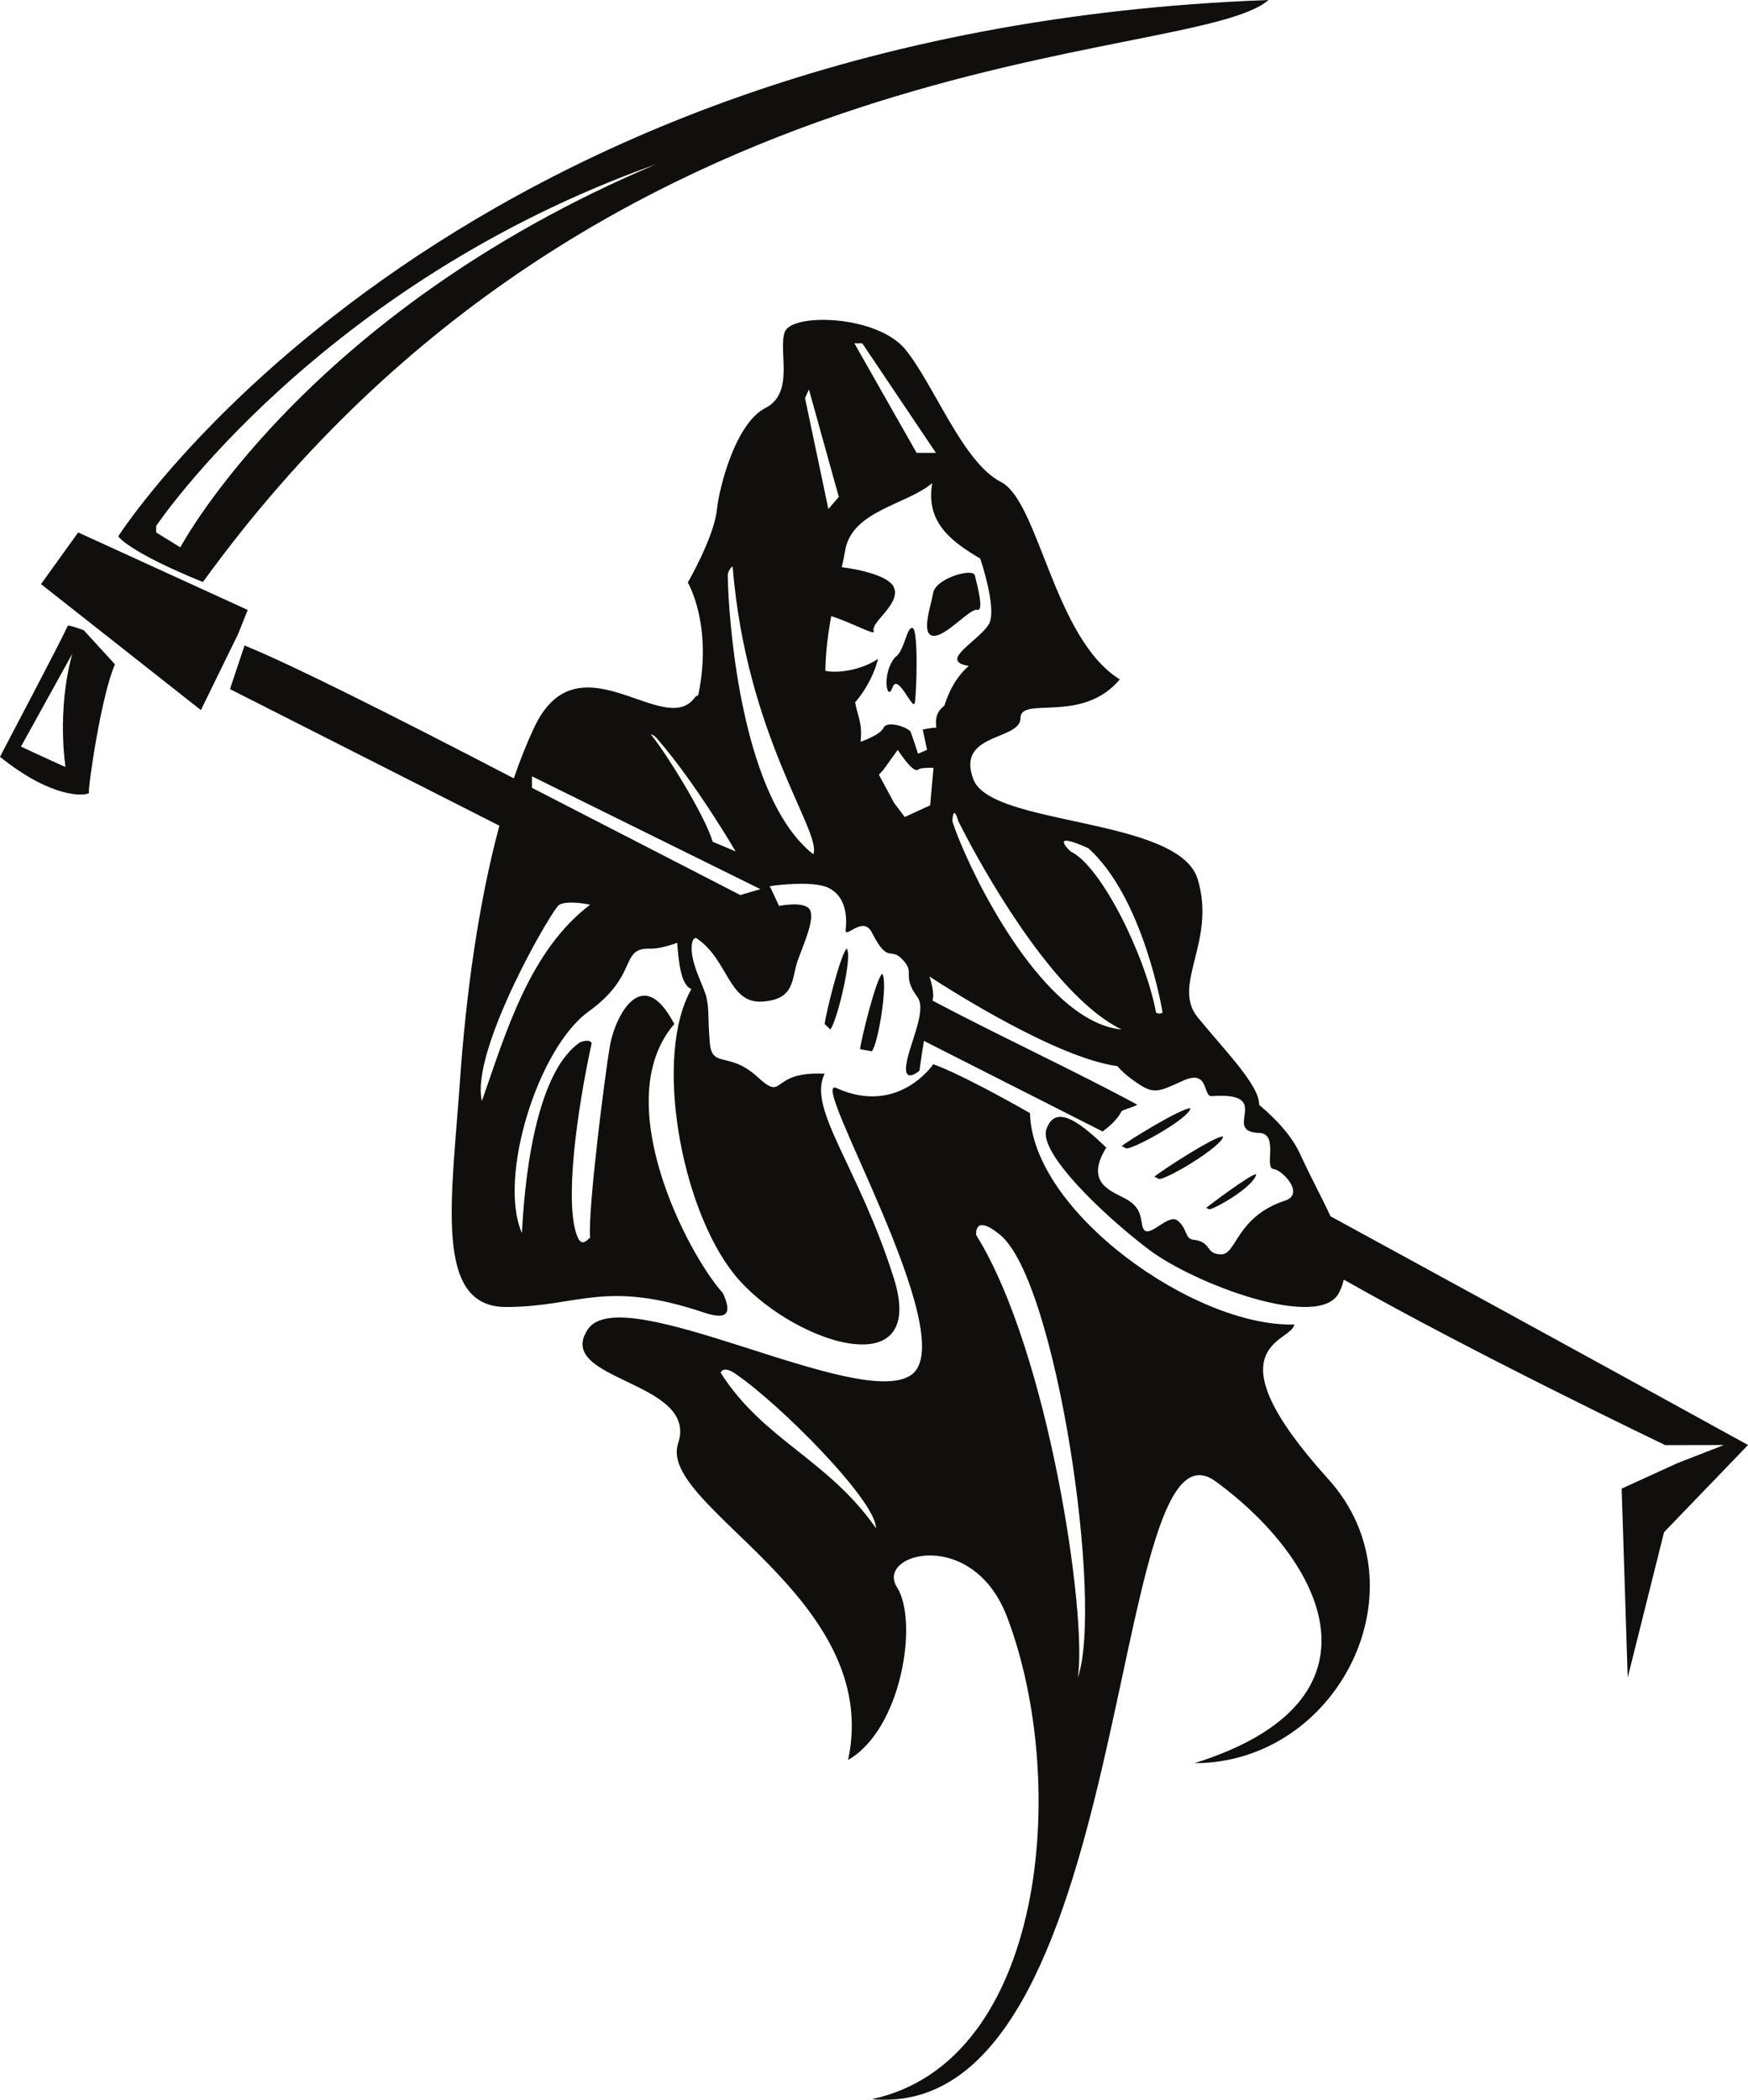 <svg xmlns="http://www.w3.org/2000/svg" width="627.087" height="753.163"><defs><clipPath id="a"><path d="M0 0h2090v2510.55H0V0z"/></clipPath></defs><g><g><g><g clip-path="url(#a)" transform="matrix(.3 0 0 -.3 0 753.163)"><path d="M1067.27 1688.54c6.52 18.57 24.95-30.17 26.79-17.84 2.05 13.75 4.34 87.62-2.9 89.07-6.75 1.35-9.35-25.23-18.99-33.63-.7-.6-1.54-1.11-2.15-1.85-16.08-19.56-9.27-54.31-2.75-35.75m48.68 61.82c15.05-1.45 44.01 33.19 52.7 31.08 8.69-2.12-.7 31.67-2.88 41.08-2.17 9.41-46.77-3.36-49.82-20.75-2.89-16.43-15.06-49.96 0-51.41m80.23-716.47c-32.1 26.61-28.86 0-28.86 0 86.79-139.05 133.14-455.753 121.55-529.144 30.9 88.832-25.38 473.328-92.69 529.144m-148.7-350.51c.59 32.015-113.875 147.765-168.488 184.93-14.6 9.936-17.226.94-17.226.94 51.68-81.137 127.847-102.94 185.714-185.87m540.72 58.897c117.8-130.347 11.6-339.882-159.82-339.882 238.51 74.832 155.96 241.398 25.2 336.988C1322.82 834.98 1358.39-28.254 1042.52.71c207.97 44.282 236.69 378.513 162.02 575.9-41.16 108.835-157.91 76.835-131.96 36.28 25.95-40.554 5.79-169.945-58.42-206.632 42.01 195.047-228.363 303.19-203.258 378.508 25.106 75.316-148.703 74.44-108.144 136.148 40.555 61.707 325.402-98.488 387.202-54.074 61.8 44.422-125.468 358.89-89.8 342.79 74.34-33.56 115.79 28.4 115.79 28.4s25.83-7.35 115.71-58.34c2.78-118.06 196.72-255.975 315.98-252.8-1.95-21.386-105.01-23.51 40.56-184.613M186.738 1873.95l28.883-17.86s149.18 280.98 569.212 458.17c-404.672-143.86-598.094-432.58-598.094-432.58v-7.73zm-45.363-4.68S526.367 2474.21 1517 2510.55c-92.95-80.42-794.418-33.38-1274.348-695.94-89.96 36.6-101.277 54.66-101.277 54.66M78.29 1593.63c0 .58-10.763 66.66 8.16 135.24l-61.38-111.01s53.22-24.81 53.22-24.23m59.202 122.63c-16.52-37.17-32.715-149.94-31.058-153.19 1.652-3.25-38.707-11.94-106.434 42.57 6.074 12.16 71.895 136.16 80.93 156.59.793 1.79 19.195-5.21 19.195-5.21l37.367-40.76zm158.754 65l-202.773 92.69-44.418-61.8 191.187-150.63 44.418 90.78 11.586 28.96zm1044.994-501.63c-77.51 37.69-156.69 175.98-184.68 228.6-6.81 12.78-10.6 20.53-10.6 20.53s-5.79 21.72-7.1 0c1.98-6.37 5.09-14.82 9.18-24.75 29.08-70.62 108.35-216.33 193.2-224.38m-368.67 209.5c10.688 26.6-79.984 139.96-96.496 344.26 0 0-5.94-4.13-5.808-11.88.816-47.15 12.812-220.32 76.507-305.46 7.8-10.42 16.375-19.53 25.797-26.92zm-87.32-48.73l24.078 7.02h.02l-.012.01-273.207 134.92v-13.74l249.12-128.21zm-179.598-11.58c-28.968 5.79-36.69 0-36.69 0-5.79 0-107.185-173.81-92.696-234.64 28.968 82.56 56.968 179.59 129.386 234.64m72.664 203.5c14.48-16.66 64.454-95.6 73.864-128.19l27.52-11.58s-47.966 82.1-93.84 134.68c-1.743 2.01-4.66 5.09-7.544 5.09m184.336 402.29l27.926-132.66 12.472 14.49-35.722 128.42-4.676-10.25zm43.968-202.22c25.32-3.19 56.38-11.3 62.09-23.62 9.42-20.27-28.23-42.08-23.88-52.95 2.36-5.9-25.69 10.11-50.846 18.05-3.8-20.82-6.773-43.27-7-65.47 20.066-3.78 47.996 3.73 62.906 14.44-2.34-12-12.46-35.35-27.27-51.91 2.17-14.82 9.11-24.24 6.45-47.35 8.13 2.96 24.16 9.56 27.45 16.71 4.47 9.64 30.54-.03 32.47-4.84 1.94-4.83 8.8-26.07 8.8-26.07l10.78 4.61-5.13 24.19s8.18 2.1 16.17 2.36c-.06.64-.15 1.28-.2 1.91-1.14 12.45 2.48 18.42 9.86 24.41 6.21 19.45 15.23 35.21 29.21 47.52-5 .8-9.88 1.87-12.52 4.84-8.26 9.3 26.31 28.24 36.46 44.9 7.73 12.71-1.13 51.06-10.25 78.56-32.06 19.15-65.82 41.77-57.43 90.2-30.81-26.07-96.48-32.83-104.2-81.11-.86-5.41-2.26-11.98-3.92-19.38m15.02 267.75l74.46-131.08h23.1l-88.14 131.08h-9.42zm90.61-552.52c.13 1.39.27 2.82.4 4.31 1.28 14.4 2.44 27.92 3.71 40.62-8.59.19-16.3-.26-18.57-2.23-5.9-5.07-24.24 23.67-24.24 23.67l-17.03-23.67s-2.22-2.53-5.51-6.11l18.02-33.43c4.8-6.31 9.05-12.07 12.83-17.07l30.39 13.91zm167.93-55.07c36.69-17.39 89.52-124.56 102.22-192.64 4.27-2.85 7.85 0 7.85 0s-22.2 136.63-88.82 196.49c-49.5 22.22-21.25-3.85-21.25-3.85m810.13-709.714L1989.89 678.55l-43.46-173.804-7.23 225.95 66.62 30.417 55.66 21.676-70.14-.126s-230.08 110.176-384.43 197.914c-1.22-5.398-3.13-10.73-5.89-16.023-23.52-45.055-172.7 10.633-227.49 52.145-54.79 41.5-131.31 115.37-122.32 143.2 11.06 34.24 45.53 3.58 71.69-21.48-25.65-41.49 4.55-51.34 22.16-60.63 17.6-9.29 18.6-19.67 20.8-32.08 4.04-22.73 29.84 14.97 42.05 5.59 12.21-9.38 8.63-21.86 18.94-23 22.88-2.51 13.71-16.95 33.03-17.53 19.31-.58 17.62 44.7 77.01 64.33 23.57 7.78-2.81 36.36-14.16 37.79-11.37 1.43 6.98 42.3-17.06 43.06-46.01 1.44 19.54 49.41-56.75 44.03-10.87-.78-2.52 32.83-34.34 18.37-31.83-14.47-35.31-17.17-61.26 1.9-7.17 5.27-12.96 10.54-16.98 15.55-72.11 9.64-198.47 89.96-224.91 107.2 4.71-14.13 5.37-24 3.64-28.61-.02-.05-.05-.11-.07-.16 73.99-39.3 173.47-85.74 244.84-124.4.07-1.65-17.7-6.29-18.6-7.96-4.93-9.05-11.61-15.82-22.71-24.19l-213.68 108.31c-3.1-18.88-5.37-35.6-5.37-35.6s-18.69-16.41-15.8 6.76c2.9 23.17 25.05 65.16 13.61 80.86-18.64 25.56-4.34 28.17-15.06 41.76-17.76 22.53-18.75-5.36-39.59 35.73-11.04 21.8-33.31-10.13-31.38 4.35 1.93 14.48 0 38.63-19.787 48.76-19.797 10.14-70.977 2.41-70.977 2.41l11.11-23.65s30.414 6.27 36.687-4.35c6.277-10.62-5.793-37.65-14-59.87-8.207-22.2-2.52-47.75-43.07-50.17-40.555-2.41-39.97 50.66-79.078 76.25-3.125-.69-4.086-3.83-4.57-6.47-3.845-20.99 14.12-51.09 17.124-64.38 3.378-14.97 1.542-20.7 3.964-53.54 2.406-32.83 22.59-10.31 56.87-41.7 34.27-31.37 13.032 7 80.618 3.63-21.238-42 40.078-109.84 82.558-244.055 42.49-134.22-127.452-75.32-191.187 4.832-63.722 80.143-96.07 261.253-50.69 340.433-12.724 4.85-15.11 31.63-17.075 55.32-12.856-4.67-24.145-7.25-32.168-6.99-37.27 1.19-13.035-31.5-73.652-75.13-60.618-43.64-108.84-198.25-79.875-264.87 1.394 18.12 7.05 184.07 68.726 227.41 2.374 1.67 12.862 4.77 14.733-.43-16.906-77.22-33.55-192.67-16.832-231.82 4.544-10.64 9.65-5.67 14.962-.59-2.894 33.31 18.176 198.54 23.973 230.67 5.793 32.13 37.824 99.2 76.695 24.6-79.425-91.97 16.168-275.43 58.176-321.783 10.438-22.765 6.797-33.074-22.69-23.176-119.25 40.072-149.673 6.763-236.572 6.626-86.906-.132-65.18 127.594-55.043 272.434 6.994 99.82 21.544 208.61 46.982 303.07l-322.168 163.31 17.375 52.14c52.706-21.21 170.565-80.09 322.038-158.85 7.336 21.37 15.355 41.62 24.13 60.37 52.163 111.48 153.526-11.6 191.186 34.75 1.46 2.34 3.23 3.7 5.246 4.26 17.528 84.29-12.492 134.78-12.492 134.78s31.31 54.06 34.762 86.91c2.898 27.52 22.45 103.56 57.94 121.66 35.486 18.11 15.2 67.59 23.17 90.77 7.968 23.17 110.08 20.76 144.12-20.52 34.03-41.28 68.79-135.42 114.41-158.6 45.63-23.17 63.01-186.84 142.19-236.09-45.38-54.07-118.77-19.31-118.77-46.34 0-27.04-77.95-17.32-56.23-73.39 21.72-56.07 245.73-44.66 268.18-119.25 22.45-74.59-31.87-126 0-165.11 31.87-39.11 74.37-81.69 73.4-104.57v-.01c21.54-18.01 39.46-37.98 48.89-58.5 13.02-28.33 26.35-52.8 36.52-74.76 283.36-154.417 499.24-273.444 499.24-273.444m-644.32 281.774c7.34.59 53.68 27.29 56.27 42.01-5.74.71-55.27-36.33-59.88-40.3l3.61-1.71zm-98.86 72.72c12 .98 74.92 36.31 76.42 48.09-9.38 1.17-74.79-38.81-82.31-45.29l5.89-2.8zm39.11-36.53c11.99.99 74.91 39.11 76.42 50.89-9.39 1.17-74.8-41.6-82.31-48.09l5.89-2.8zm-331.29 245.46c-7.47-5.8-25.67-80.26-26.43-90.16l14-2.54c7.82 9.15 19.68 83.29 12.43 92.7m-62.032-66.63l-6.766 6.52c.762 9.9 18.968 84.37 26.438 90.16 7.24-9.42-11.86-87.52-19.672-96.68" fill="#100f0d"/></g></g></g></g></svg>
